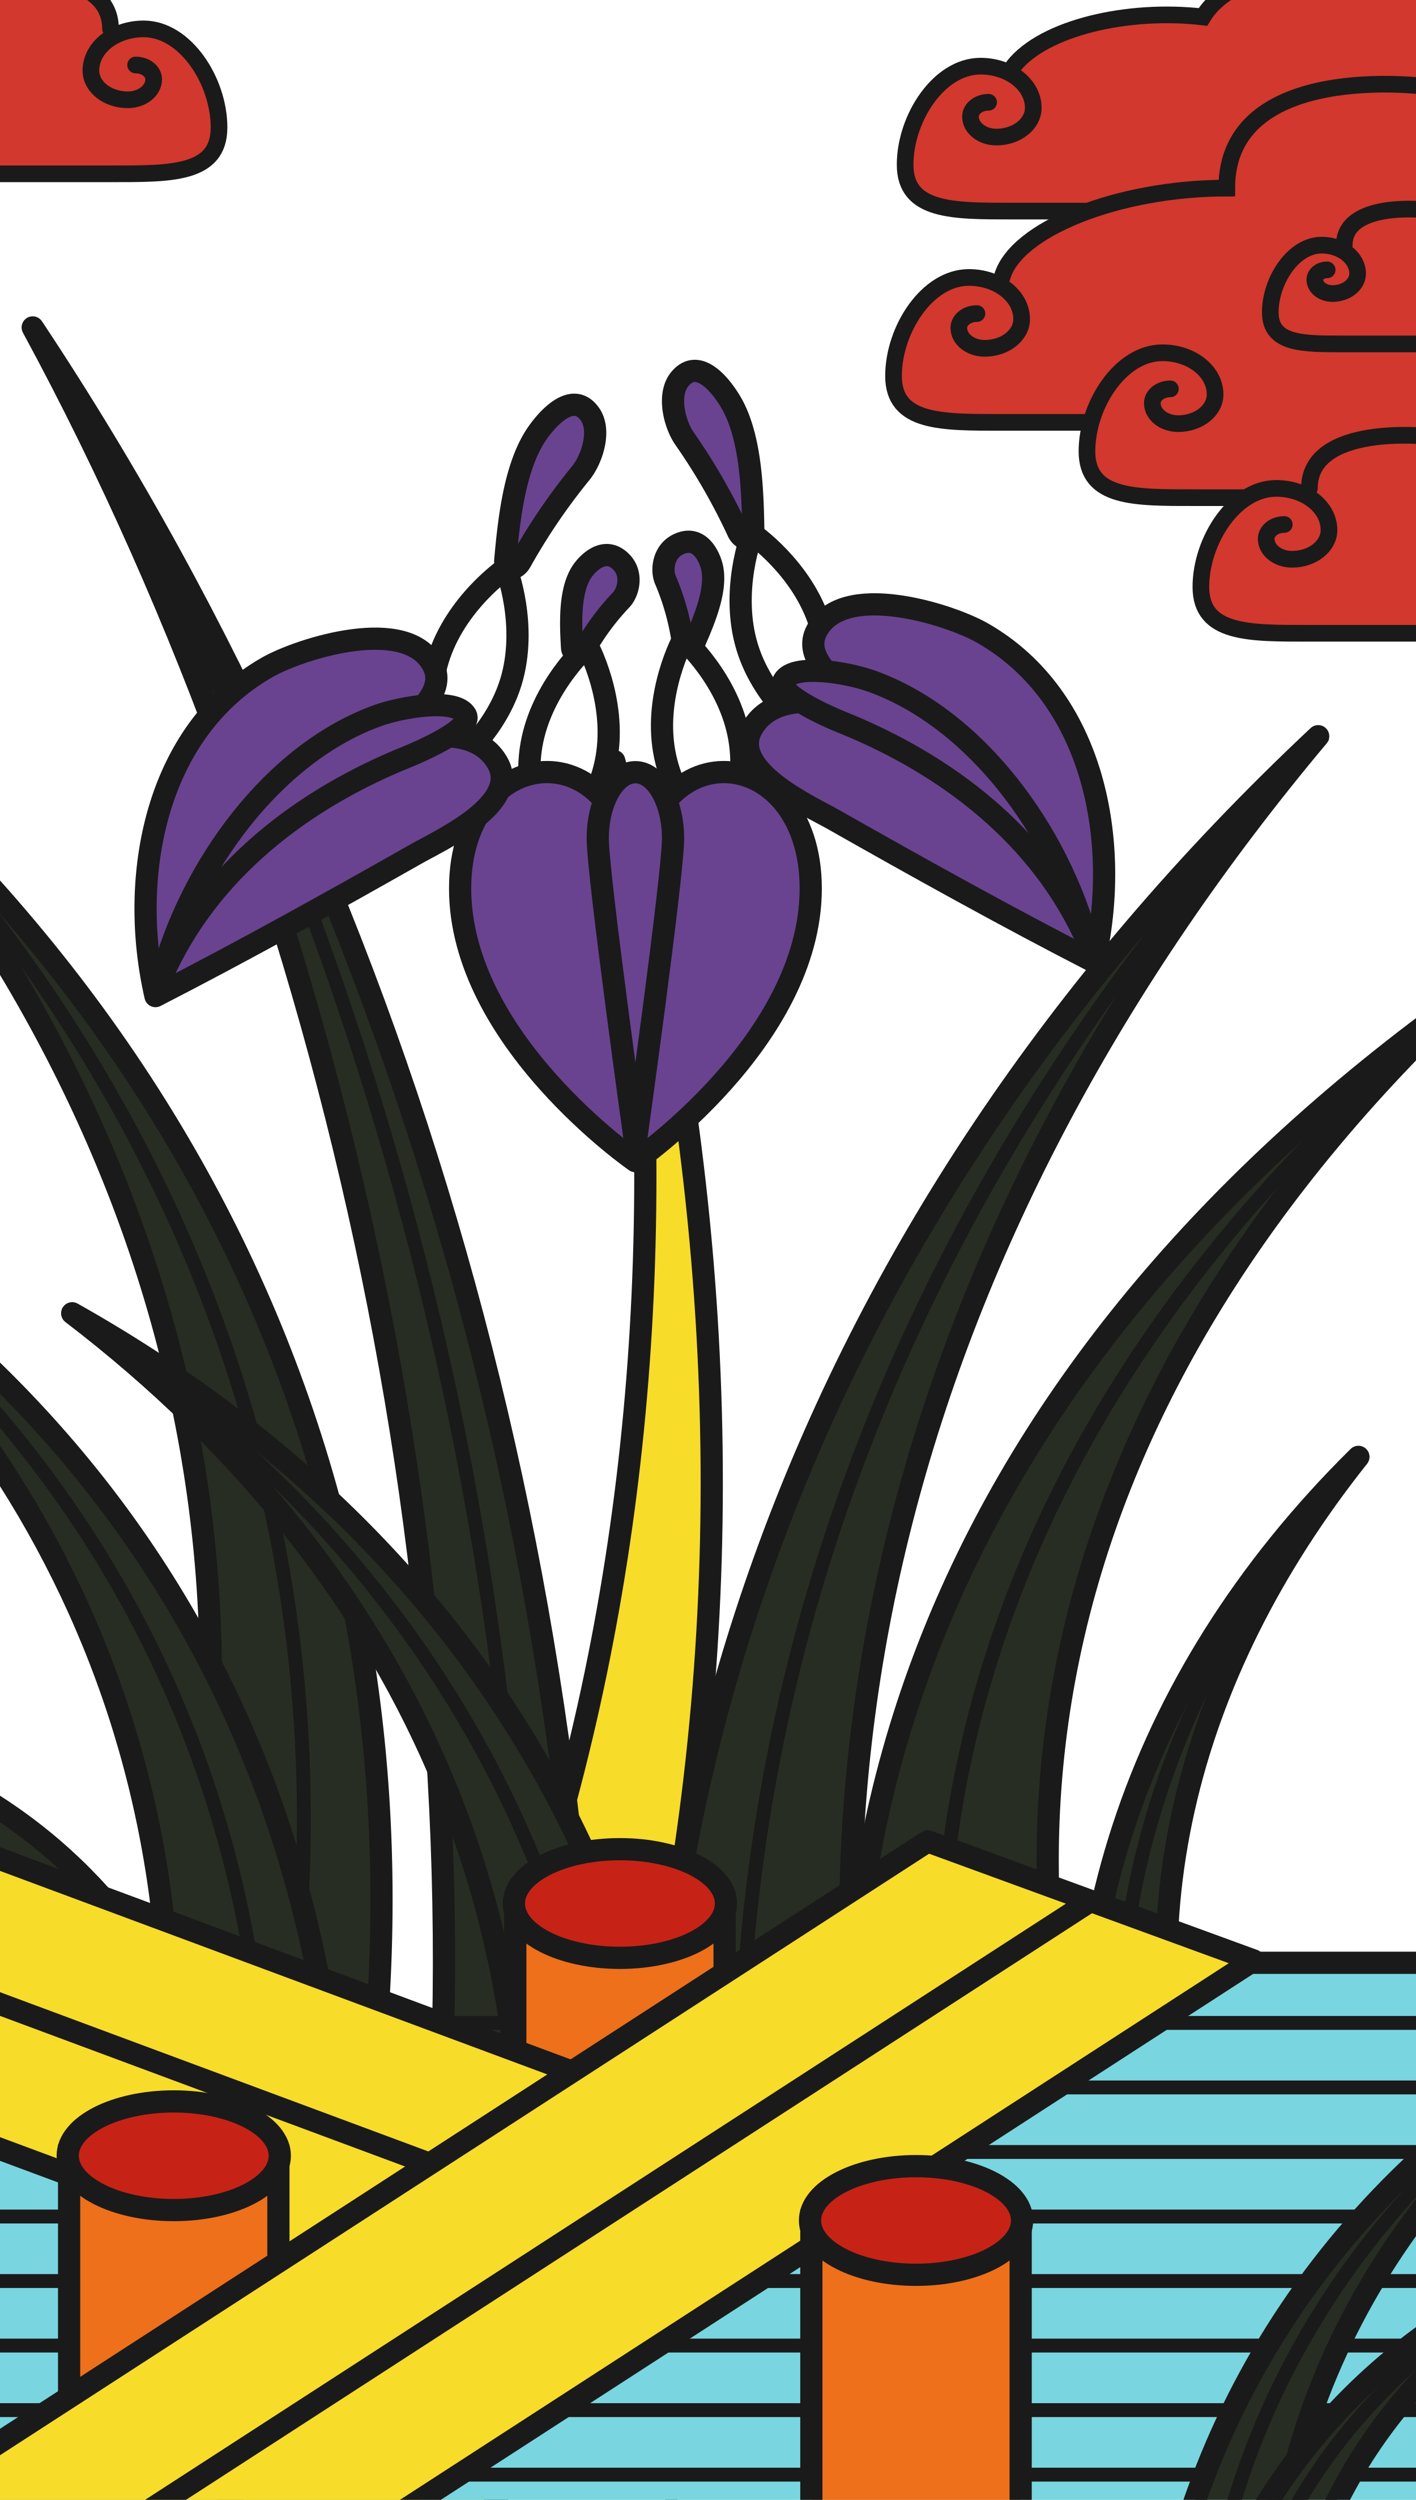 <svg id="svg134" version="1.1" viewBox="0 0 510 900" height="900" width="510" xmlns="http://www.w3.org/2000/svg">
  
  <defs id="defs4">
    <style id="style2">.a{fill:#f8dc2a;}.a,.b,.c,.d,.e,.f,.g,.h,.i,.j{stroke:#1a1a1a;}.a,.b,.c,.d,.e{stroke-linejoin:round;}.a,.b,.d,.e,.f,.i{stroke-width:8px;}.b{fill:#272D22;}.c,.e,.g{fill:none;}.c,.g{stroke-width:5px;}.d,.k{fill:#694390;}.f{fill:#79d6e0;}.f,.g,.h,.i{stroke-miterlimit:10;}.h{fill:#d2382d;stroke-linecap:round;stroke-width:6px;}.i{fill:#ee701b;}.j{fill:#EFEEE6;stroke-width:15px;}.j,.k{stroke-miterlimit:2;}.k{stroke:#694390;stroke-width:12px;}</style>
  </defs>
  <title id="title6">50</title>
  <path id="path8" d="M718.18,637.56c80.07,299.2,19.91,580.34-147.07,802.58L510,1344.84C692.47,1160.34,757.89,907.57,718.18,637.56Z" class="a"></path>
  <path id="path10" d="M221.25,274c80.06,299.21,19.9,580.35-147.08,802.58l-61.1-95.3C195.54,796.75,261,544,221.25,274Z" class="a"></path>
  <path id="path12" d="M11.78,117.88c140.33,211.1,206.93,467.88,202,722.4-20.62-17.29-39.2-5.42-59.82-22.71C179.18,587.35,122.73,322.42,11.78,117.88Z" class="b"></path>
  <path id="path14" d="M10.34,117.26C140.53,332.35,203,586.6,187.26,837.54" class="c"></path>
  <path id="path16" d="M-54.81,268.13C114.76,418.8,169.29,619.33,120,829.85L38.39,797.36C113.29,603.5,73,418.27-54.81,268.13Z" class="b"></path>
  <path id="path18" d="M-56.8,267.85C97.32,423.5,146.23,622.63,81.77,832" class="c"></path>
  <path id="path20" d="M474.77,265.05c-189.52,177.79-264.57,402.71-233,631.54l87.46-41.41C269.65,646.47,328.51,439.4,474.77,265.05Z" class="b"></path>
  <path id="path22" d="M476.86,264.61c-174,182.22-243.09,405.21-195.76,631.72" class="c"></path>
  <path id="path24" d="M528.41,358C332.48,497.74,269.47,683.75,326.47,879l94.25-30.14C334.18,669.07,380.7,497.24,528.41,358Z" class="b"></path>
  <path id="path26" d="M530.72,357.71C352.63,502.1,296.11,686.81,370.6,881" class="c"></path>
  <path id="path28" d="M-100.94,420.78C55.16,508.57,129,653.81,123.13,824L54.25,812.54C82.72,650.93,22.42,515.09-100.94,420.78Z" class="b"></path>
  <path id="path30" d="M-102.55,420.9C42.24,515.08,111.47,660.18,93.57,832" class="c"></path>
  <path id="path32" d="M-124,613.5C8.78,622,80.82,699.61,91.33,824.41L29.2,844.61c9.16-126-48.65-202.18-153.42-227.48" class="b"></path>
  <path id="path34" d="M-127.48,615.58C-2.71,632.24,65.36,711.88,65.9,842.86" class="c"></path>
  <path id="path36" d="M26,472.8c156.11,87.79,230,233,224.07,403.22l-68.87-11.45C209.65,703,149.36,567.11,26,472.8Z" class="b"></path>
  <path id="path38" d="M24.39,472.92C169.18,567.1,238.41,712.21,220.51,884" class="c"></path>
  <path id="path40" d="M489.26,524.5c-82.05,81-112.3,181.36-94.89,282.09l38.45-19.41C403.2,695.69,426.48,603.42,489.26,524.5Z" class="b"></path>
  <path id="path42" d="M490.19,524.28C415.14,607,387.51,706.47,411.93,806" class="c"></path>
  <path id="path44" d="M264.17,146.5c6.23,12.15,6.92,29.78,7.14,44.61.05,4-4,3.69-5.6.08a219.8,219.8,0,0,0-19.22-33.37c-3.67-5.37-6.23-16-1.53-21.49C252.37,127.68,261.55,141.39,264.17,146.5Z" class="d"></path>
  <path id="path46" d="M239.21,270.48c3.67,21,20.16,35.72,20.16,35.72s10.55-19.4,6.89-40.43-20.17-35.72-20.17-35.72S235.54,249.46,239.21,270.48Z" class="e"></path>
  <path id="path48" d="M269.16,233.12c6.3,20.39,24.52,32.88,24.52,32.88s8-20.58,1.72-41-24.52-32.88-24.52-32.88S262.87,212.72,269.16,233.12Z" class="e"></path>
  <path id="path50" d="M218.46,272.87c-3.67,21-20.16,35.72-20.16,35.72s-10.55-19.41-6.88-40.44,20.16-35.72,20.16-35.72S222.13,251.84,218.46,272.87Z" class="e"></path>
  <path id="path52" d="M184,245.57c-6.29,20.4-24.51,32.88-24.51,32.88s-8-20.58-1.72-41,24.51-32.88,24.51-32.88S190.25,225.17,184,245.57Z" class="e"></path>
  <path id="path54" d="M292,319.87c0,54.58-63.14,98.17-63.14,98.17s-63.14-43.59-63.14-98.17,63.14-59.2,63.14,6C228.85,260.67,292,265.29,292,319.87Z" class="d"></path>
  <path id="path56" d="M242.41,301.87c0,13.21-13.56,110.13-13.56,110.13s-13.56-96.92-13.56-110.13S221.36,278,228.85,278,242.41,288.66,242.41,301.87Z" class="d"></path>
  <path id="path58" d="M150,307.36c-30.91,17.52-62.34,35-94,51.25C46.2,316.1,55.6,263.44,96.3,240.22c11.86-6.76,50.87-19.14,59.88-.3,7.51,15.7-30,31.81-38.81,37.33,12.91-7.21,51-22.28,61.95-2.39C187.34,289.43,158.67,302.43,150,307.36Z" class="d"></path>
  <path id="path60" d="M146.89,272.37C109.37,287.45,75,313.32,58.12,352,68.79,312,98.35,271.2,136,257.63c8.64-3.11,28.13-6.52,31.76-.25C170.53,262.12,151.77,270.4,146.89,272.37Z" class="d"></path>
  <path id="path62" d="M300.1,295c30.9,17.52,62.33,35,94,51.25,9.79-42.51.39-95.17-40.32-118.39-11.86-6.76-50.86-19.14-59.87-.3-7.51,15.7,30,31.81,38.8,37.33-12.91-7.21-51-22.28-61.94-2.39C262.71,277.09,291.39,290.09,300.1,295Z" class="d"></path>
  <path id="path64" d="M303.16,260c37.52,15.08,71.91,41,88.77,79.58-10.66-39.95-40.22-80.75-77.91-94.32-8.63-3.11-28.13-6.52-31.76-.25C279.52,249.78,298.29,258.07,303.16,260Z" class="d"></path>
  <path id="path66" d="M192.45,157.6c-7.12,11.65-9.13,29.18-10.46,44-.35,3.95,3.69,4,5.58.5a220.51,220.51,0,0,1,21.66-31.84c4.07-5.07,7.42-15.48,3.14-21.3C205.63,139.72,195.45,152.7,192.45,157.6Z" class="d"></path>
  <path id="path68" d="M209.47,206c-4.28,6.73-4,17.79-3.43,27.14a2.3,2.3,0,0,0,4.37.91,90.67,90.67,0,0,1,13.38-18.16c2.61-2.83,4.1-9.17.17-13.37C217.77,195.93,211.27,203.19,209.47,206Z" class="d"></path>
  <path id="path70" d="M256.48,204.38c1.66,7.8-2.49,18.06-6.25,26.63a2.31,2.31,0,0,1-4.42-.66,90.37,90.37,0,0,0-6.2-21.7c-1.46-3.56-.64-10,4.5-12.58C252.22,192,255.78,201.1,256.48,204.38Z" class="d"></path>
  <polygon id="polygon72" points="521.05 706.64 305.49 706.64 205.98 766.08 69.72 706.64 -5.69 706.64 -5.69 912 521.05 912 521.05 706.64" class="f"></polygon>
  <line id="line74" y2="728.29" x2="516.12" y1="728.29" x1="-5.69" class="g"></line>
  <line id="line76" y2="751.52" x2="516.12" y1="751.52" x1="-5.69" class="g"></line>
  <line id="line78" y2="774.76" x2="516.12" y1="774.76" x1="-5.69" class="g"></line>
  <line id="line80" y2="797.99" x2="516.12" y1="797.99" x1="-5.69" class="g"></line>
  <line id="line82" y2="821.22" x2="516.12" y1="821.22" x1="-5.69" class="g"></line>
  <line id="line84" y2="844.45" x2="516.12" y1="844.45" x1="-5.69" class="g"></line>
  <line id="line86" y2="867.69" x2="516.12" y1="867.69" x1="-5.69" class="g"></line>
  <line id="line88" y2="890.92" x2="516.12" y1="890.92" x1="-5.69" class="g"></line>
  <path id="path90" d="M356.06,36.82c-3.6,0-6.52,2.31-6.52,5.16,0,4.07,4.17,7.37,9.31,7.37,7.35,0,13.3-4.71,13.3-10.53,0-8.3-8.51-15-19-15-15,0-27.15,18.77-27.15,35.49C326,76.22,343.37,76,364.78,76H518V-14.9s-69.18-4.91-84.75,21c-27-3.13-57.23,3.86-68.2,17.7" class="h"></path>
  <path id="path92" d="M351.86,112.89c-3.6,0-6.52,2.31-6.52,5.15,0,4.07,4.17,7.37,9.32,7.37,7.34,0,13.3-4.71,13.3-10.52,0-8.31-8.51-15-19-15-15,0-27.14,18.77-27.14,35.48,0,16.95,17.36,16.69,38.78,16.69H513.84V31.16s-72-9.7-72,36.56c-39.53,0-76.3,15-80.94,32.13" class="h"></path>
  <path id="path94" d="M421.54,140c-3.6,0-6.51,2.31-6.51,5.15,0,4.07,4.16,7.37,9.31,7.37,7.34,0,13.3-4.71,13.3-10.52,0-8.31-8.51-15-19-15-15,0-27.15,18.77-27.15,35.48,0,17,17.36,16.69,38.78,16.69h84.25V108.25" class="h"></path>
  <path id="path96" d="M478,97.16c-2.45,0-4.44,1.58-4.44,3.52,0,2.77,2.84,5,6.35,5,5,0,9.06-3.21,9.06-7.17,0-5.66-5.8-10.25-12.95-10.25-10.22,0-18.5,12.79-18.5,24.18,0,11.55,11.83,11.38,26.43,11.38h29.48V75.54s-29.27-3.24-29.27,12.74" class="h"></path>
  <path id="path98" d="M462.56,188.83c-3.6,0-6.52,2.3-6.52,5.15,0,4.07,4.17,7.37,9.31,7.37,7.35,0,13.31-4.71,13.31-10.52,0-8.31-8.51-15-19-15-15,0-27.14,18.77-27.14,35.48,0,16.95,17.36,16.69,38.78,16.69h43.25V157.1s-42.94-4.75-42.94,18.69" class="h"></path>
  <path id="path100" d="M48.84,23.4c3.6,0,6.51,2.31,6.51,5.16,0,4.07-4.17,7.37-9.31,7.37-7.34,0-13.3-4.71-13.3-10.53,0-8.3,8.51-15,19-15,15,0,27.15,18.77,27.15,35.49,0,16.95-17.36,16.69-38.78,16.69H-3.15V-8.32S39.8-13.07,39.8,10.36" class="h"></path>
  <rect id="rect102" height="85.98" width="75.38" y="685.3" x="185.59" class="i"></rect>
  <ellipse style="fill:#c62316;fill-opacity:1" id="ellipse104" ry="19.56" rx="38.19" cy="685.3" cx="223.28" class="i"></ellipse>
  <polygon id="polygon106" points="203.76 849.42 -100.94 736.16 -35.87 655.96 268.83 769.22 203.76 849.42" class="a"></polygon>
  <line id="line108" y2="809.32" x2="236.3" y1="696.06" x1="-68.41" class="a"></line>
  <rect id="rect110" height="85.98" width="75.38" y="776.11" x="24.89" class="i"></rect>
  <ellipse style="fill:#c62316;fill-opacity:1" id="ellipse112" ry="19.56" rx="38.19" cy="776.11" cx="62.58" class="i"></ellipse>
  <polygon id="polygon114" points="334.13 662.93 -26.51 896.33 90.84 939.19 451.48 705.79 334.13 662.93" class="a"></polygon>
  <line id="line116" y2="684.36" x2="392.8" y1="917.76" x1="32.16" class="a"></line>
  <rect id="rect118" height="108.57" width="75.38" y="799.41" x="292.23" class="i"></rect>
  <ellipse style="fill:#c62316;fill-opacity:1" id="ellipse120" ry="19.56" rx="38.19" cy="799.41" cx="329.93" class="i"></ellipse>
  <path id="path122" d="M591.32,722.18C488.6,774.54,429.4,861,415.5,962.32L458,955.45C457.48,859.29,507.59,778.39,591.32,722.18Z" class="b"></path>
  <path id="path124" d="M592.27,722.25c-96.58,56.16-153,142.57-159.84,244.8" class="c"></path>
  <path id="path126" d="M588.57,803.59c-82.89,25.31-136.64,81.77-157.85,155.24l32.75.53C473.26,887.79,519.57,834.29,588.57,803.59Z" class="b"></path>
  <path id="path128" d="M589.28,803.77C510.61,832.71,459,889.48,443,964.59" class="c"></path>
</svg>
